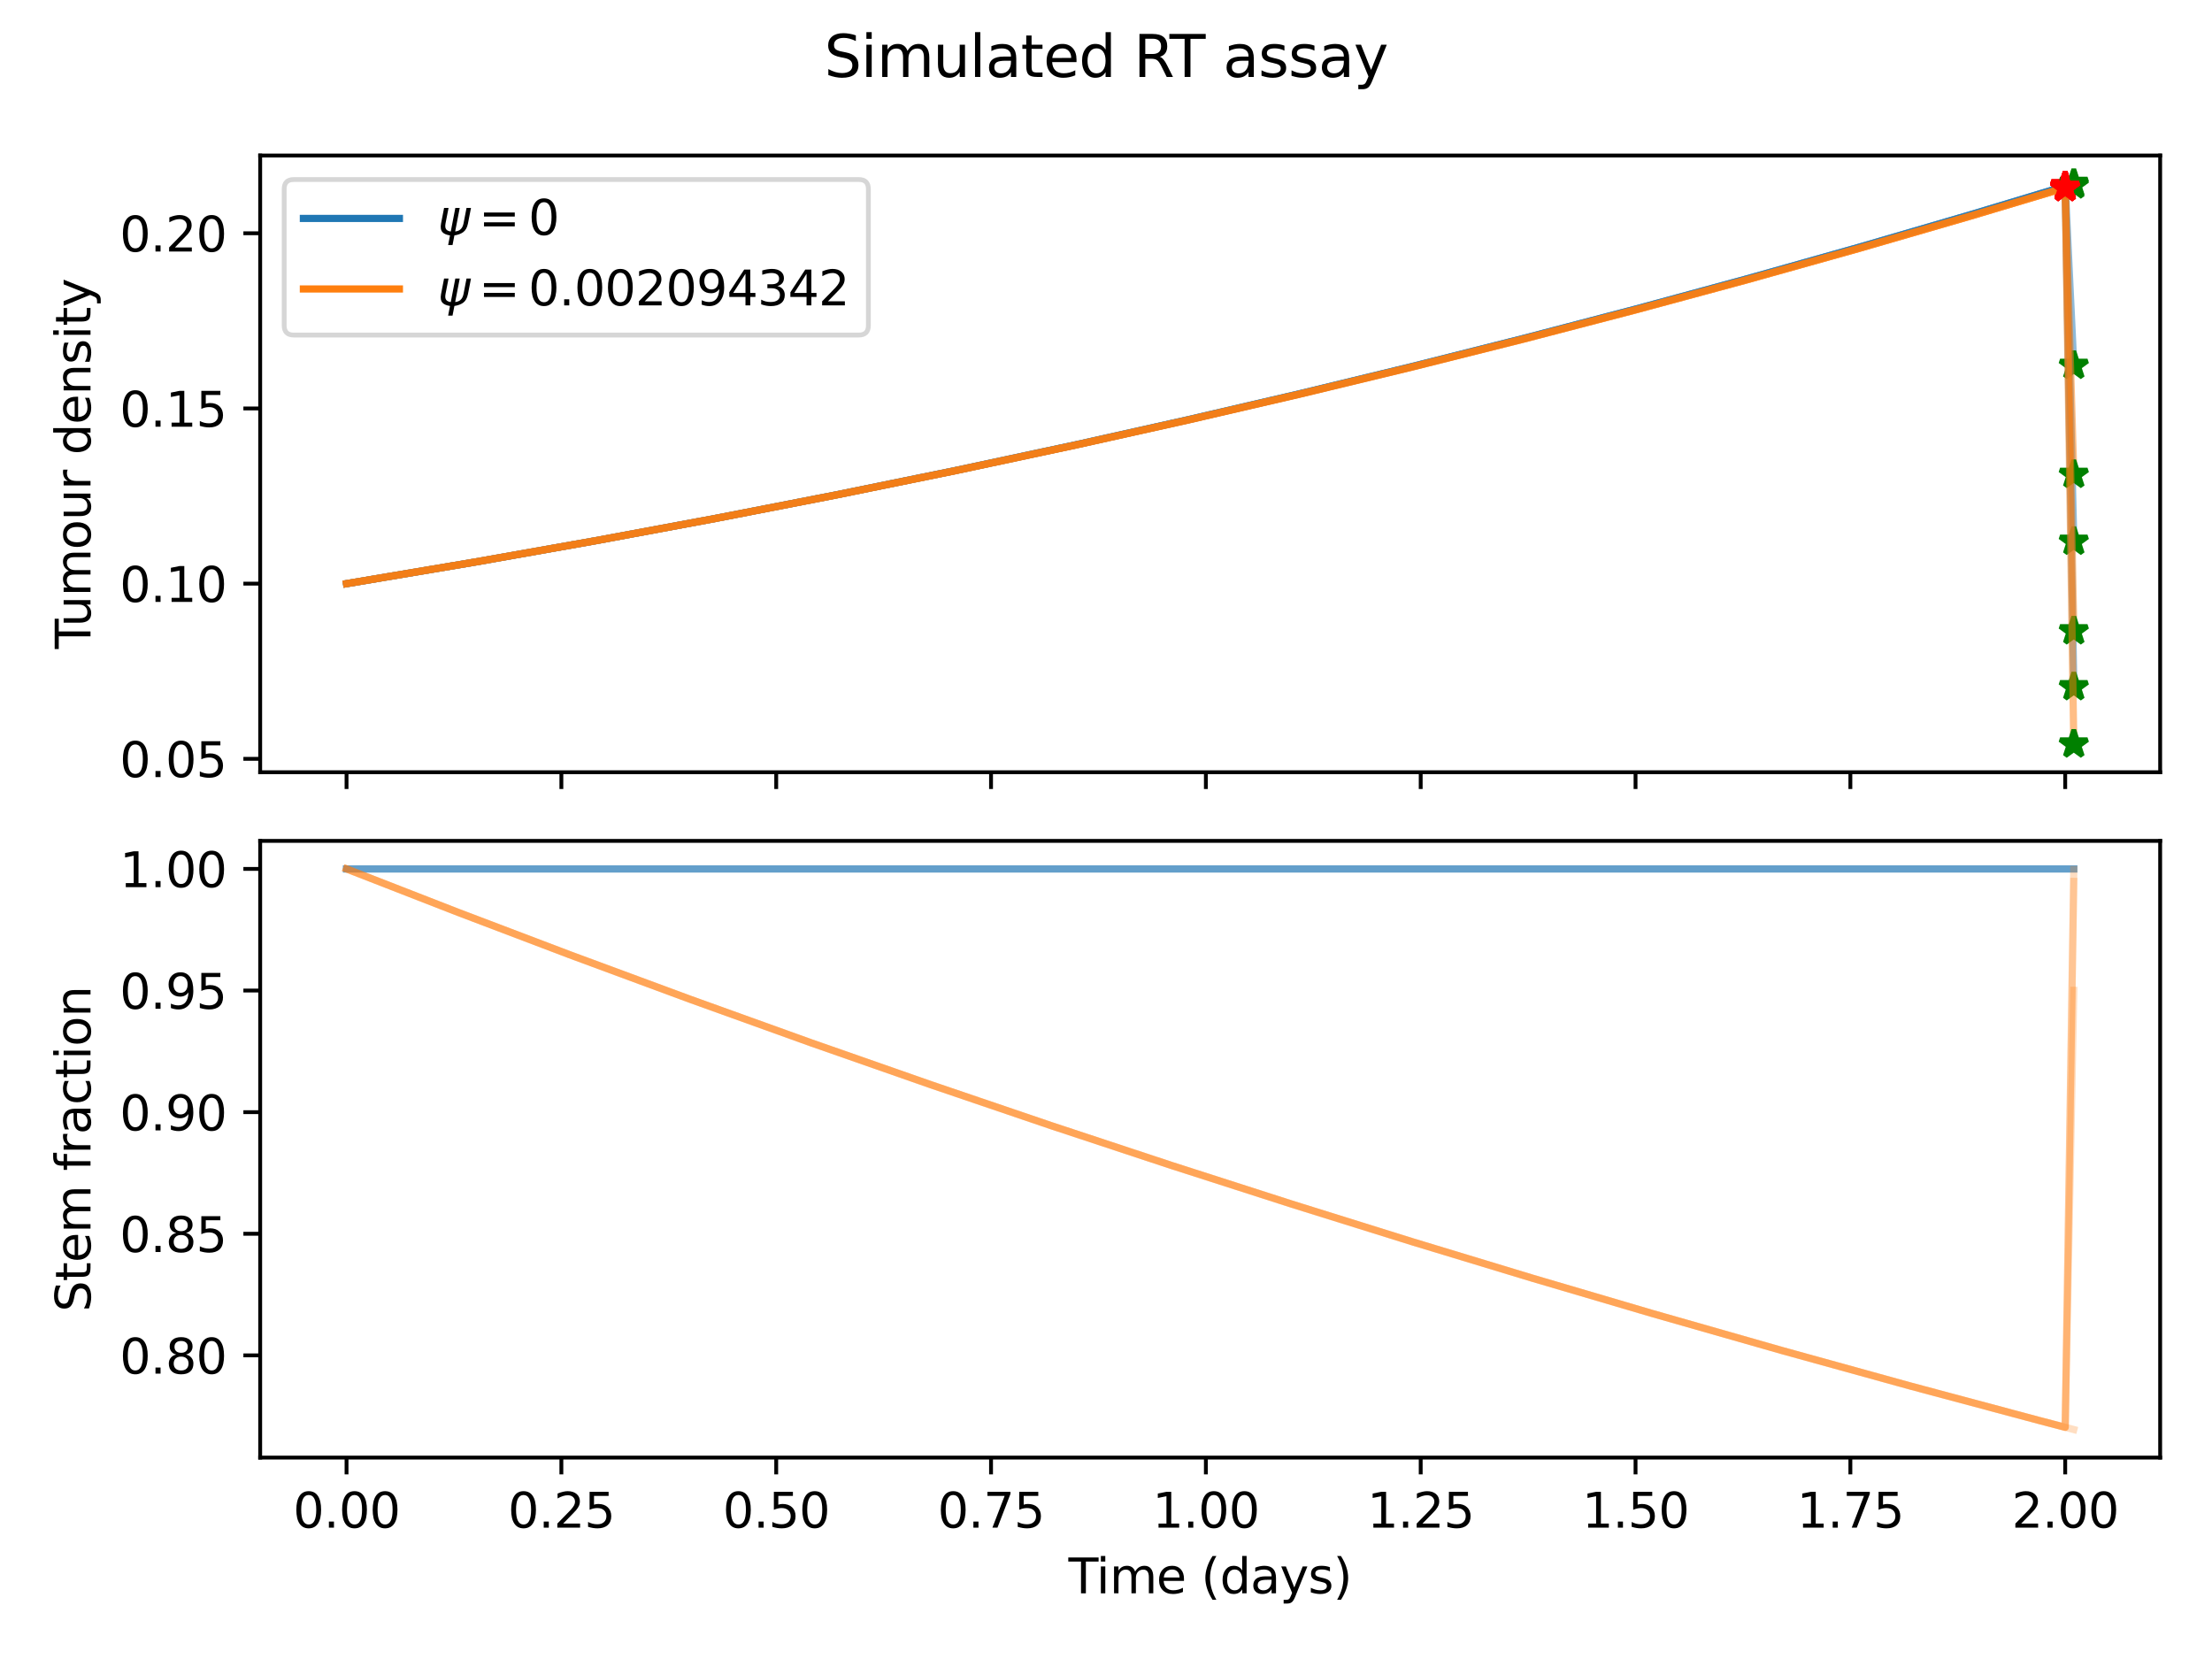 <?xml version="1.0" encoding="utf-8" standalone="no"?>
<!DOCTYPE svg PUBLIC "-//W3C//DTD SVG 1.1//EN"
  "http://www.w3.org/Graphics/SVG/1.1/DTD/svg11.dtd">
<svg xmlns:xlink="http://www.w3.org/1999/xlink" width="460.8pt" height="345.6pt" viewBox="0 0 460.8 345.6" xmlns="http://www.w3.org/2000/svg" version="1.1">
 <defs>
  <style type="text/css">*{stroke-linejoin: round; stroke-linecap: butt}</style>
 </defs>
 <g id="figure_1">
  <g id="patch_1">
   <path d="M 0 345.6 
L 460.8 345.6 
L 460.8 0 
L 0 0 
z
" style="fill: #ffffff"/>
  </g>
  <g id="axes_1">
   <g id="patch_2">
    <path d="M 54.2 160.87 
L 450 160.87 
L 450 32.4 
L 54.2 32.4 
z
" style="fill: #ffffff"/>
   </g>
   <g id="matplotlib.axis_1">
    <g id="xtick_1">
     <g id="line2d_1">
      <defs>
       <path id="m7bfe1fa8b6" d="M 0 0 
L 0 3.5 
" style="stroke: #000000; stroke-width: 0.8"/>
      </defs>
      <g>
       <use xlink:href="#m7bfe1fa8b6" x="72.191" y="160.87" style="stroke: #000000; stroke-width: 0.8"/>
      </g>
     </g>
    </g>
    <g id="xtick_2">
     <g id="line2d_2">
      <g>
       <use xlink:href="#m7bfe1fa8b6" x="116.944" y="160.87" style="stroke: #000000; stroke-width: 0.8"/>
      </g>
     </g>
    </g>
    <g id="xtick_3">
     <g id="line2d_3">
      <g>
       <use xlink:href="#m7bfe1fa8b6" x="161.698" y="160.87" style="stroke: #000000; stroke-width: 0.8"/>
      </g>
     </g>
    </g>
    <g id="xtick_4">
     <g id="line2d_4">
      <g>
       <use xlink:href="#m7bfe1fa8b6" x="206.451" y="160.87" style="stroke: #000000; stroke-width: 0.8"/>
      </g>
     </g>
    </g>
    <g id="xtick_5">
     <g id="line2d_5">
      <g>
       <use xlink:href="#m7bfe1fa8b6" x="251.205" y="160.87" style="stroke: #000000; stroke-width: 0.8"/>
      </g>
     </g>
    </g>
    <g id="xtick_6">
     <g id="line2d_6">
      <g>
       <use xlink:href="#m7bfe1fa8b6" x="295.958" y="160.87" style="stroke: #000000; stroke-width: 0.8"/>
      </g>
     </g>
    </g>
    <g id="xtick_7">
     <g id="line2d_7">
      <g>
       <use xlink:href="#m7bfe1fa8b6" x="340.712" y="160.87" style="stroke: #000000; stroke-width: 0.8"/>
      </g>
     </g>
    </g>
    <g id="xtick_8">
     <g id="line2d_8">
      <g>
       <use xlink:href="#m7bfe1fa8b6" x="385.465" y="160.87" style="stroke: #000000; stroke-width: 0.8"/>
      </g>
     </g>
    </g>
    <g id="xtick_9">
     <g id="line2d_9">
      <g>
       <use xlink:href="#m7bfe1fa8b6" x="430.219" y="160.87" style="stroke: #000000; stroke-width: 0.8"/>
      </g>
     </g>
    </g>
   </g>
   <g id="matplotlib.axis_2">
    <g id="ytick_1">
     <g id="line2d_10">
      <defs>
       <path id="m17c7b313ae" d="M 0 0 
L -3.5 0 
" style="stroke: #000000; stroke-width: 0.8"/>
      </defs>
      <g>
       <use xlink:href="#m17c7b313ae" x="54.2" y="158.083" style="stroke: #000000; stroke-width: 0.8"/>
      </g>
     </g>
     <g id="text_1">
      <!-- 0.05 -->
      <g transform="translate(24.934 161.882) scale(0.1 -0.1)">
       <defs>
        <path id="DejaVuSans-30" d="M 2034 4250 
Q 1547 4250 1301 3770 
Q 1056 3291 1056 2328 
Q 1056 1369 1301 889 
Q 1547 409 2034 409 
Q 2525 409 2770 889 
Q 3016 1369 3016 2328 
Q 3016 3291 2770 3770 
Q 2525 4250 2034 4250 
z
M 2034 4750 
Q 2819 4750 3233 4129 
Q 3647 3509 3647 2328 
Q 3647 1150 3233 529 
Q 2819 -91 2034 -91 
Q 1250 -91 836 529 
Q 422 1150 422 2328 
Q 422 3509 836 4129 
Q 1250 4750 2034 4750 
z
" transform="scale(0.016)"/>
        <path id="DejaVuSans-2e" d="M 684 794 
L 1344 794 
L 1344 0 
L 684 0 
L 684 794 
z
" transform="scale(0.016)"/>
        <path id="DejaVuSans-35" d="M 691 4666 
L 3169 4666 
L 3169 4134 
L 1269 4134 
L 1269 2991 
Q 1406 3038 1543 3061 
Q 1681 3084 1819 3084 
Q 2600 3084 3056 2656 
Q 3513 2228 3513 1497 
Q 3513 744 3044 326 
Q 2575 -91 1722 -91 
Q 1428 -91 1123 -41 
Q 819 9 494 109 
L 494 744 
Q 775 591 1075 516 
Q 1375 441 1709 441 
Q 2250 441 2565 725 
Q 2881 1009 2881 1497 
Q 2881 1984 2565 2268 
Q 2250 2553 1709 2553 
Q 1456 2553 1204 2497 
Q 953 2441 691 2322 
L 691 4666 
z
" transform="scale(0.016)"/>
       </defs>
       <use xlink:href="#DejaVuSans-30"/>
       <use xlink:href="#DejaVuSans-2e" x="63.623"/>
       <use xlink:href="#DejaVuSans-30" x="95.41"/>
       <use xlink:href="#DejaVuSans-35" x="159.033"/>
      </g>
     </g>
    </g>
    <g id="ytick_2">
     <g id="line2d_11">
      <g>
       <use xlink:href="#m17c7b313ae" x="54.2" y="121.587" style="stroke: #000000; stroke-width: 0.8"/>
      </g>
     </g>
     <g id="text_2">
      <!-- 0.10 -->
      <g transform="translate(24.934 125.387) scale(0.1 -0.1)">
       <defs>
        <path id="DejaVuSans-31" d="M 794 531 
L 1825 531 
L 1825 4091 
L 703 3866 
L 703 4441 
L 1819 4666 
L 2450 4666 
L 2450 531 
L 3481 531 
L 3481 0 
L 794 0 
L 794 531 
z
" transform="scale(0.016)"/>
       </defs>
       <use xlink:href="#DejaVuSans-30"/>
       <use xlink:href="#DejaVuSans-2e" x="63.623"/>
       <use xlink:href="#DejaVuSans-31" x="95.41"/>
       <use xlink:href="#DejaVuSans-30" x="159.033"/>
      </g>
     </g>
    </g>
    <g id="ytick_3">
     <g id="line2d_12">
      <g>
       <use xlink:href="#m17c7b313ae" x="54.2" y="85.092" style="stroke: #000000; stroke-width: 0.8"/>
      </g>
     </g>
     <g id="text_3">
      <!-- 0.15 -->
      <g transform="translate(24.934 88.891) scale(0.1 -0.1)">
       <use xlink:href="#DejaVuSans-30"/>
       <use xlink:href="#DejaVuSans-2e" x="63.623"/>
       <use xlink:href="#DejaVuSans-31" x="95.41"/>
       <use xlink:href="#DejaVuSans-35" x="159.033"/>
      </g>
     </g>
    </g>
    <g id="ytick_4">
     <g id="line2d_13">
      <g>
       <use xlink:href="#m17c7b313ae" x="54.2" y="48.597" style="stroke: #000000; stroke-width: 0.8"/>
      </g>
     </g>
     <g id="text_4">
      <!-- 0.20 -->
      <g transform="translate(24.934 52.396) scale(0.1 -0.1)">
       <defs>
        <path id="DejaVuSans-32" d="M 1228 531 
L 3431 531 
L 3431 0 
L 469 0 
L 469 531 
Q 828 903 1448 1529 
Q 2069 2156 2228 2338 
Q 2531 2678 2651 2914 
Q 2772 3150 2772 3378 
Q 2772 3750 2511 3984 
Q 2250 4219 1831 4219 
Q 1534 4219 1204 4116 
Q 875 4013 500 3803 
L 500 4441 
Q 881 4594 1212 4672 
Q 1544 4750 1819 4750 
Q 2544 4750 2975 4387 
Q 3406 4025 3406 3419 
Q 3406 3131 3298 2873 
Q 3191 2616 2906 2266 
Q 2828 2175 2409 1742 
Q 1991 1309 1228 531 
z
" transform="scale(0.016)"/>
       </defs>
       <use xlink:href="#DejaVuSans-30"/>
       <use xlink:href="#DejaVuSans-2e" x="63.623"/>
       <use xlink:href="#DejaVuSans-32" x="95.41"/>
       <use xlink:href="#DejaVuSans-30" x="159.033"/>
      </g>
     </g>
    </g>
    <g id="text_5">
     <!-- Tumour density -->
     <g transform="translate(18.855 135.177) rotate(-90) scale(0.1 -0.1)">
      <defs>
       <path id="DejaVuSans-54" d="M -19 4666 
L 3928 4666 
L 3928 4134 
L 2272 4134 
L 2272 0 
L 1638 0 
L 1638 4134 
L -19 4134 
L -19 4666 
z
" transform="scale(0.016)"/>
       <path id="DejaVuSans-75" d="M 544 1381 
L 544 3500 
L 1119 3500 
L 1119 1403 
Q 1119 906 1312 657 
Q 1506 409 1894 409 
Q 2359 409 2629 706 
Q 2900 1003 2900 1516 
L 2900 3500 
L 3475 3500 
L 3475 0 
L 2900 0 
L 2900 538 
Q 2691 219 2414 64 
Q 2138 -91 1772 -91 
Q 1169 -91 856 284 
Q 544 659 544 1381 
z
M 1991 3584 
L 1991 3584 
z
" transform="scale(0.016)"/>
       <path id="DejaVuSans-6d" d="M 3328 2828 
Q 3544 3216 3844 3400 
Q 4144 3584 4550 3584 
Q 5097 3584 5394 3201 
Q 5691 2819 5691 2113 
L 5691 0 
L 5113 0 
L 5113 2094 
Q 5113 2597 4934 2840 
Q 4756 3084 4391 3084 
Q 3944 3084 3684 2787 
Q 3425 2491 3425 1978 
L 3425 0 
L 2847 0 
L 2847 2094 
Q 2847 2600 2669 2842 
Q 2491 3084 2119 3084 
Q 1678 3084 1418 2786 
Q 1159 2488 1159 1978 
L 1159 0 
L 581 0 
L 581 3500 
L 1159 3500 
L 1159 2956 
Q 1356 3278 1631 3431 
Q 1906 3584 2284 3584 
Q 2666 3584 2933 3390 
Q 3200 3197 3328 2828 
z
" transform="scale(0.016)"/>
       <path id="DejaVuSans-6f" d="M 1959 3097 
Q 1497 3097 1228 2736 
Q 959 2375 959 1747 
Q 959 1119 1226 758 
Q 1494 397 1959 397 
Q 2419 397 2687 759 
Q 2956 1122 2956 1747 
Q 2956 2369 2687 2733 
Q 2419 3097 1959 3097 
z
M 1959 3584 
Q 2709 3584 3137 3096 
Q 3566 2609 3566 1747 
Q 3566 888 3137 398 
Q 2709 -91 1959 -91 
Q 1206 -91 779 398 
Q 353 888 353 1747 
Q 353 2609 779 3096 
Q 1206 3584 1959 3584 
z
" transform="scale(0.016)"/>
       <path id="DejaVuSans-72" d="M 2631 2963 
Q 2534 3019 2420 3045 
Q 2306 3072 2169 3072 
Q 1681 3072 1420 2755 
Q 1159 2438 1159 1844 
L 1159 0 
L 581 0 
L 581 3500 
L 1159 3500 
L 1159 2956 
Q 1341 3275 1631 3429 
Q 1922 3584 2338 3584 
Q 2397 3584 2469 3576 
Q 2541 3569 2628 3553 
L 2631 2963 
z
" transform="scale(0.016)"/>
       <path id="DejaVuSans-20" transform="scale(0.016)"/>
       <path id="DejaVuSans-64" d="M 2906 2969 
L 2906 4863 
L 3481 4863 
L 3481 0 
L 2906 0 
L 2906 525 
Q 2725 213 2448 61 
Q 2172 -91 1784 -91 
Q 1150 -91 751 415 
Q 353 922 353 1747 
Q 353 2572 751 3078 
Q 1150 3584 1784 3584 
Q 2172 3584 2448 3432 
Q 2725 3281 2906 2969 
z
M 947 1747 
Q 947 1113 1208 752 
Q 1469 391 1925 391 
Q 2381 391 2643 752 
Q 2906 1113 2906 1747 
Q 2906 2381 2643 2742 
Q 2381 3103 1925 3103 
Q 1469 3103 1208 2742 
Q 947 2381 947 1747 
z
" transform="scale(0.016)"/>
       <path id="DejaVuSans-65" d="M 3597 1894 
L 3597 1613 
L 953 1613 
Q 991 1019 1311 708 
Q 1631 397 2203 397 
Q 2534 397 2845 478 
Q 3156 559 3463 722 
L 3463 178 
Q 3153 47 2828 -22 
Q 2503 -91 2169 -91 
Q 1331 -91 842 396 
Q 353 884 353 1716 
Q 353 2575 817 3079 
Q 1281 3584 2069 3584 
Q 2775 3584 3186 3129 
Q 3597 2675 3597 1894 
z
M 3022 2063 
Q 3016 2534 2758 2815 
Q 2500 3097 2075 3097 
Q 1594 3097 1305 2825 
Q 1016 2553 972 2059 
L 3022 2063 
z
" transform="scale(0.016)"/>
       <path id="DejaVuSans-6e" d="M 3513 2113 
L 3513 0 
L 2938 0 
L 2938 2094 
Q 2938 2591 2744 2837 
Q 2550 3084 2163 3084 
Q 1697 3084 1428 2787 
Q 1159 2491 1159 1978 
L 1159 0 
L 581 0 
L 581 3500 
L 1159 3500 
L 1159 2956 
Q 1366 3272 1645 3428 
Q 1925 3584 2291 3584 
Q 2894 3584 3203 3211 
Q 3513 2838 3513 2113 
z
" transform="scale(0.016)"/>
       <path id="DejaVuSans-73" d="M 2834 3397 
L 2834 2853 
Q 2591 2978 2328 3040 
Q 2066 3103 1784 3103 
Q 1356 3103 1142 2972 
Q 928 2841 928 2578 
Q 928 2378 1081 2264 
Q 1234 2150 1697 2047 
L 1894 2003 
Q 2506 1872 2764 1633 
Q 3022 1394 3022 966 
Q 3022 478 2636 193 
Q 2250 -91 1575 -91 
Q 1294 -91 989 -36 
Q 684 19 347 128 
L 347 722 
Q 666 556 975 473 
Q 1284 391 1588 391 
Q 1994 391 2212 530 
Q 2431 669 2431 922 
Q 2431 1156 2273 1281 
Q 2116 1406 1581 1522 
L 1381 1569 
Q 847 1681 609 1914 
Q 372 2147 372 2553 
Q 372 3047 722 3315 
Q 1072 3584 1716 3584 
Q 2034 3584 2315 3537 
Q 2597 3491 2834 3397 
z
" transform="scale(0.016)"/>
       <path id="DejaVuSans-69" d="M 603 3500 
L 1178 3500 
L 1178 0 
L 603 0 
L 603 3500 
z
M 603 4863 
L 1178 4863 
L 1178 4134 
L 603 4134 
L 603 4863 
z
" transform="scale(0.016)"/>
       <path id="DejaVuSans-74" d="M 1172 4494 
L 1172 3500 
L 2356 3500 
L 2356 3053 
L 1172 3053 
L 1172 1153 
Q 1172 725 1289 603 
Q 1406 481 1766 481 
L 2356 481 
L 2356 0 
L 1766 0 
Q 1100 0 847 248 
Q 594 497 594 1153 
L 594 3053 
L 172 3053 
L 172 3500 
L 594 3500 
L 594 4494 
L 1172 4494 
z
" transform="scale(0.016)"/>
       <path id="DejaVuSans-79" d="M 2059 -325 
Q 1816 -950 1584 -1140 
Q 1353 -1331 966 -1331 
L 506 -1331 
L 506 -850 
L 844 -850 
Q 1081 -850 1212 -737 
Q 1344 -625 1503 -206 
L 1606 56 
L 191 3500 
L 800 3500 
L 1894 763 
L 2988 3500 
L 3597 3500 
L 2059 -325 
z
" transform="scale(0.016)"/>
      </defs>
      <use xlink:href="#DejaVuSans-54"/>
      <use xlink:href="#DejaVuSans-75" x="45.959"/>
      <use xlink:href="#DejaVuSans-6d" x="109.338"/>
      <use xlink:href="#DejaVuSans-6f" x="206.75"/>
      <use xlink:href="#DejaVuSans-75" x="267.932"/>
      <use xlink:href="#DejaVuSans-72" x="331.311"/>
      <use xlink:href="#DejaVuSans-20" x="372.424"/>
      <use xlink:href="#DejaVuSans-64" x="404.211"/>
      <use xlink:href="#DejaVuSans-65" x="467.688"/>
      <use xlink:href="#DejaVuSans-6e" x="529.211"/>
      <use xlink:href="#DejaVuSans-73" x="592.59"/>
      <use xlink:href="#DejaVuSans-69" x="644.689"/>
      <use xlink:href="#DejaVuSans-74" x="672.473"/>
      <use xlink:href="#DejaVuSans-79" x="711.682"/>
     </g>
    </g>
   </g>
   <g id="line2d_14">
    <path d="M 72.191 121.587 
L 99.043 117.069 
L 124.105 112.631 
L 149.167 107.973 
L 174.229 103.088 
L 199.291 97.968 
L 224.353 92.608 
L 247.625 87.409 
L 270.896 81.993 
L 294.168 76.355 
L 317.44 70.491 
L 340.712 64.398 
L 363.984 58.074 
L 387.256 51.515 
L 410.527 44.721 
L 432.009 38.24 
L 432.009 38.24 
" clip-path="url(#pa4937eee31)" style="fill: none; stroke: #1f77b4; stroke-opacity: 0.5; stroke-width: 1.5; stroke-linecap: square"/>
   </g>
   <g id="line2d_15">
    <defs>
     <path id="m0a7edea10c" d="M 0 -3 
L -0.674 -0.927 
L -2.853 -0.927 
L -1.09 0.354 
L -1.763 2.427 
L -0 1.146 
L 1.763 2.427 
L 1.09 0.354 
L 2.853 -0.927 
L 0.674 -0.927 
z
" style="stroke: #ff0000; stroke-linejoin: bevel"/>
    </defs>
    <g clip-path="url(#pa4937eee31)">
     <use xlink:href="#m0a7edea10c" x="430.219" y="38.787" style="fill: #ff0000; stroke: #ff0000; stroke-linejoin: bevel"/>
    </g>
   </g>
   <g id="line2d_16">
    <defs>
     <path id="mfde46ef272" d="M 0 -3 
L -0.674 -0.927 
L -2.853 -0.927 
L -1.09 0.354 
L -1.763 2.427 
L -0 1.146 
L 1.763 2.427 
L 1.09 0.354 
L 2.853 -0.927 
L 0.674 -0.927 
z
" style="stroke: #008000; stroke-linejoin: bevel"/>
    </defs>
    <g clip-path="url(#pa4937eee31)">
     <use xlink:href="#mfde46ef272" x="432.009" y="38.24" style="fill: #008000; stroke: #008000; stroke-linejoin: bevel"/>
    </g>
   </g>
   <g id="line2d_17">
    <path d="M 72.191 121.587 
L 99.043 117.069 
L 124.105 112.631 
L 149.167 107.973 
L 174.229 103.088 
L 199.291 97.968 
L 224.353 92.608 
L 247.625 87.409 
L 270.896 81.993 
L 294.168 76.355 
L 317.44 70.491 
L 340.712 64.398 
L 363.984 58.074 
L 387.256 51.515 
L 410.527 44.721 
L 430.219 38.787 
L 432.009 76.145 
L 432.009 76.145 
" clip-path="url(#pa4937eee31)" style="fill: none; stroke: #1f77b4; stroke-opacity: 0.5; stroke-width: 1.5; stroke-linecap: square"/>
   </g>
   <g id="line2d_18">
    <g clip-path="url(#pa4937eee31)">
     <use xlink:href="#m0a7edea10c" x="430.219" y="38.787" style="fill: #ff0000; stroke: #ff0000; stroke-linejoin: bevel"/>
    </g>
   </g>
   <g id="line2d_19">
    <g clip-path="url(#pa4937eee31)">
     <use xlink:href="#mfde46ef272" x="432.009" y="76.145" style="fill: #008000; stroke: #008000; stroke-linejoin: bevel"/>
    </g>
   </g>
   <g id="line2d_20">
    <path d="M 72.191 121.587 
L 99.043 117.069 
L 124.105 112.631 
L 149.167 107.973 
L 174.229 103.088 
L 199.291 97.968 
L 224.353 92.608 
L 247.625 87.409 
L 270.896 81.993 
L 294.168 76.355 
L 317.44 70.491 
L 340.712 64.398 
L 363.984 58.074 
L 387.256 51.515 
L 410.527 44.721 
L 430.219 38.787 
L 432.009 112.792 
L 432.009 112.792 
" clip-path="url(#pa4937eee31)" style="fill: none; stroke: #1f77b4; stroke-opacity: 0.5; stroke-width: 1.5; stroke-linecap: square"/>
   </g>
   <g id="line2d_21">
    <g clip-path="url(#pa4937eee31)">
     <use xlink:href="#m0a7edea10c" x="430.219" y="38.787" style="fill: #ff0000; stroke: #ff0000; stroke-linejoin: bevel"/>
    </g>
   </g>
   <g id="line2d_22">
    <g clip-path="url(#pa4937eee31)">
     <use xlink:href="#mfde46ef272" x="432.009" y="112.792" style="fill: #008000; stroke: #008000; stroke-linejoin: bevel"/>
    </g>
   </g>
   <g id="line2d_23">
    <path d="M 72.191 121.587 
L 99.043 117.069 
L 124.105 112.631 
L 149.167 107.973 
L 174.229 103.088 
L 199.291 97.968 
L 224.353 92.608 
L 247.625 87.409 
L 270.896 81.993 
L 294.168 76.355 
L 317.44 70.491 
L 340.712 64.398 
L 363.984 58.074 
L 387.256 51.515 
L 410.527 44.721 
L 430.219 38.787 
L 432.009 143.092 
L 432.009 143.092 
" clip-path="url(#pa4937eee31)" style="fill: none; stroke: #1f77b4; stroke-opacity: 0.5; stroke-width: 1.5; stroke-linecap: square"/>
   </g>
   <g id="line2d_24">
    <g clip-path="url(#pa4937eee31)">
     <use xlink:href="#m0a7edea10c" x="430.219" y="38.787" style="fill: #ff0000; stroke: #ff0000; stroke-linejoin: bevel"/>
    </g>
   </g>
   <g id="line2d_25">
    <g clip-path="url(#pa4937eee31)">
     <use xlink:href="#mfde46ef272" x="432.009" y="143.092" style="fill: #008000; stroke: #008000; stroke-linejoin: bevel"/>
    </g>
   </g>
   <g id="line2d_26">
    <path d="M 72.191 121.587 
L 99.043 117.07 
L 124.105 112.635 
L 149.167 107.983 
L 174.229 103.105 
L 199.291 97.996 
L 224.353 92.65 
L 247.625 87.468 
L 270.896 82.071 
L 294.168 76.456 
L 317.44 70.619 
L 340.712 64.558 
L 363.984 58.269 
L 387.256 51.75 
L 410.527 45.001 
L 432.009 38.566 
L 432.009 38.566 
" clip-path="url(#pa4937eee31)" style="fill: none; stroke: #ff7f0e; stroke-opacity: 0.5; stroke-width: 1.5; stroke-linecap: square"/>
   </g>
   <g id="line2d_27">
    <g clip-path="url(#pa4937eee31)">
     <use xlink:href="#m0a7edea10c" x="430.219" y="39.11" style="fill: #ff0000; stroke: #ff0000; stroke-linejoin: bevel"/>
    </g>
   </g>
   <g id="line2d_28">
    <g clip-path="url(#pa4937eee31)">
     <use xlink:href="#mfde46ef272" x="432.009" y="38.566" style="fill: #008000; stroke: #008000; stroke-linejoin: bevel"/>
    </g>
   </g>
   <g id="line2d_29">
    <path d="M 72.191 121.587 
L 99.043 117.07 
L 124.105 112.635 
L 149.167 107.983 
L 174.229 103.105 
L 199.291 97.996 
L 224.353 92.65 
L 247.625 87.468 
L 270.896 82.071 
L 294.168 76.456 
L 317.44 70.619 
L 340.712 64.558 
L 363.984 58.269 
L 387.256 51.75 
L 410.527 45.001 
L 430.219 39.11 
L 432.009 98.853 
L 432.009 98.853 
" clip-path="url(#pa4937eee31)" style="fill: none; stroke: #ff7f0e; stroke-opacity: 0.5; stroke-width: 1.5; stroke-linecap: square"/>
   </g>
   <g id="line2d_30">
    <g clip-path="url(#pa4937eee31)">
     <use xlink:href="#m0a7edea10c" x="430.219" y="39.11" style="fill: #ff0000; stroke: #ff0000; stroke-linejoin: bevel"/>
    </g>
   </g>
   <g id="line2d_31">
    <g clip-path="url(#pa4937eee31)">
     <use xlink:href="#mfde46ef272" x="432.009" y="98.853" style="fill: #008000; stroke: #008000; stroke-linejoin: bevel"/>
    </g>
   </g>
   <g id="line2d_32">
    <path d="M 72.191 121.587 
L 99.043 117.07 
L 124.105 112.635 
L 149.167 107.983 
L 174.229 103.105 
L 199.291 97.996 
L 224.353 92.65 
L 247.625 87.468 
L 270.896 82.071 
L 294.168 76.456 
L 317.44 70.619 
L 340.712 64.558 
L 363.984 58.269 
L 387.256 51.75 
L 410.527 45.001 
L 430.219 39.11 
L 432.009 131.45 
L 432.009 131.45 
" clip-path="url(#pa4937eee31)" style="fill: none; stroke: #ff7f0e; stroke-opacity: 0.5; stroke-width: 1.5; stroke-linecap: square"/>
   </g>
   <g id="line2d_33">
    <g clip-path="url(#pa4937eee31)">
     <use xlink:href="#m0a7edea10c" x="430.219" y="39.11" style="fill: #ff0000; stroke: #ff0000; stroke-linejoin: bevel"/>
    </g>
   </g>
   <g id="line2d_34">
    <g clip-path="url(#pa4937eee31)">
     <use xlink:href="#mfde46ef272" x="432.009" y="131.45" style="fill: #008000; stroke: #008000; stroke-linejoin: bevel"/>
    </g>
   </g>
   <g id="line2d_35">
    <path d="M 72.191 121.587 
L 99.043 117.07 
L 124.105 112.635 
L 149.167 107.983 
L 174.229 103.105 
L 199.291 97.996 
L 224.353 92.65 
L 247.625 87.468 
L 270.896 82.071 
L 294.168 76.456 
L 317.44 70.619 
L 340.712 64.558 
L 363.984 58.269 
L 387.256 51.75 
L 410.527 45.001 
L 430.219 39.11 
L 432.009 155.03 
L 432.009 155.03 
" clip-path="url(#pa4937eee31)" style="fill: none; stroke: #ff7f0e; stroke-opacity: 0.5; stroke-width: 1.5; stroke-linecap: square"/>
   </g>
   <g id="line2d_36">
    <g clip-path="url(#pa4937eee31)">
     <use xlink:href="#m0a7edea10c" x="430.219" y="39.11" style="fill: #ff0000; stroke: #ff0000; stroke-linejoin: bevel"/>
    </g>
   </g>
   <g id="line2d_37">
    <g clip-path="url(#pa4937eee31)">
     <use xlink:href="#mfde46ef272" x="432.009" y="155.03" style="fill: #008000; stroke: #008000; stroke-linejoin: bevel"/>
    </g>
   </g>
   <g id="patch_3">
    <path d="M 54.2 160.87 
L 54.2 32.4 
" style="fill: none; stroke: #000000; stroke-width: 0.8; stroke-linejoin: miter; stroke-linecap: square"/>
   </g>
   <g id="patch_4">
    <path d="M 450 160.87 
L 450 32.4 
" style="fill: none; stroke: #000000; stroke-width: 0.8; stroke-linejoin: miter; stroke-linecap: square"/>
   </g>
   <g id="patch_5">
    <path d="M 54.2 160.87 
L 450 160.87 
" style="fill: none; stroke: #000000; stroke-width: 0.8; stroke-linejoin: miter; stroke-linecap: square"/>
   </g>
   <g id="patch_6">
    <path d="M 54.2 32.4 
L 450 32.4 
" style="fill: none; stroke: #000000; stroke-width: 0.8; stroke-linejoin: miter; stroke-linecap: square"/>
   </g>
   <g id="legend_1">
    <g id="patch_7">
     <path d="M 61.2 69.797 
L 178.9 69.797 
Q 180.9 69.797 180.9 67.797 
L 180.9 39.4 
Q 180.9 37.4 178.9 37.4 
L 61.2 37.4 
Q 59.2 37.4 59.2 39.4 
L 59.2 67.797 
Q 59.2 69.797 61.2 69.797 
z
" style="fill: #ffffff; opacity: 0.8; stroke: #cccccc; stroke-linejoin: miter"/>
    </g>
    <g id="line2d_38">
     <path d="M 63.2 45.498 
L 73.2 45.498 
L 83.2 45.498 
" style="fill: none; stroke: #1f77b4; stroke-width: 1.5; stroke-linecap: square"/>
    </g>
    <g id="text_6">
     <!-- $\psi = 0$ -->
     <g transform="translate(91.2 48.998) scale(0.1 -0.1)">
      <defs>
       <path id="DejaVuSans-Oblique-3c8" d="M 1591 -78 
Q 891 38 616 341 
Q 278 713 425 1472 
L 819 3500 
L 1400 3500 
L 1009 1494 
Q 900 922 1119 684 
Q 1313 478 1691 434 
L 2284 3500 
L 2856 3500 
L 2263 438 
Q 2681 481 2928 688 
Q 3247 950 3353 1497 
L 3741 3500 
L 4322 3500 
L 3928 1475 
Q 3775 688 3300 344 
Q 2872 34 2163 -75 
L 1919 -1331 
L 1347 -1331 
L 1591 -78 
z
" transform="scale(0.016)"/>
       <path id="DejaVuSans-3d" d="M 678 2906 
L 4684 2906 
L 4684 2381 
L 678 2381 
L 678 2906 
z
M 678 1631 
L 4684 1631 
L 4684 1100 
L 678 1100 
L 678 1631 
z
" transform="scale(0.016)"/>
      </defs>
      <use xlink:href="#DejaVuSans-Oblique-3c8" transform="translate(0 0.781)"/>
      <use xlink:href="#DejaVuSans-3d" transform="translate(85.449 0.781)"/>
      <use xlink:href="#DejaVuSans-30" transform="translate(188.721 0.781)"/>
     </g>
    </g>
    <g id="line2d_39">
     <path d="M 63.2 60.197 
L 73.2 60.197 
L 83.2 60.197 
" style="fill: none; stroke: #ff7f0e; stroke-width: 1.5; stroke-linecap: square"/>
    </g>
    <g id="text_7">
     <!-- $\psi = 0.002094342$ -->
     <g transform="translate(91.2 63.697) scale(0.1 -0.1)">
      <defs>
       <path id="DejaVuSans-39" d="M 703 97 
L 703 672 
Q 941 559 1184 500 
Q 1428 441 1663 441 
Q 2288 441 2617 861 
Q 2947 1281 2994 2138 
Q 2813 1869 2534 1725 
Q 2256 1581 1919 1581 
Q 1219 1581 811 2004 
Q 403 2428 403 3163 
Q 403 3881 828 4315 
Q 1253 4750 1959 4750 
Q 2769 4750 3195 4129 
Q 3622 3509 3622 2328 
Q 3622 1225 3098 567 
Q 2575 -91 1691 -91 
Q 1453 -91 1209 -44 
Q 966 3 703 97 
z
M 1959 2075 
Q 2384 2075 2632 2365 
Q 2881 2656 2881 3163 
Q 2881 3666 2632 3958 
Q 2384 4250 1959 4250 
Q 1534 4250 1286 3958 
Q 1038 3666 1038 3163 
Q 1038 2656 1286 2365 
Q 1534 2075 1959 2075 
z
" transform="scale(0.016)"/>
       <path id="DejaVuSans-34" d="M 2419 4116 
L 825 1625 
L 2419 1625 
L 2419 4116 
z
M 2253 4666 
L 3047 4666 
L 3047 1625 
L 3713 1625 
L 3713 1100 
L 3047 1100 
L 3047 0 
L 2419 0 
L 2419 1100 
L 313 1100 
L 313 1709 
L 2253 4666 
z
" transform="scale(0.016)"/>
       <path id="DejaVuSans-33" d="M 2597 2516 
Q 3050 2419 3304 2112 
Q 3559 1806 3559 1356 
Q 3559 666 3084 287 
Q 2609 -91 1734 -91 
Q 1441 -91 1130 -33 
Q 819 25 488 141 
L 488 750 
Q 750 597 1062 519 
Q 1375 441 1716 441 
Q 2309 441 2620 675 
Q 2931 909 2931 1356 
Q 2931 1769 2642 2001 
Q 2353 2234 1838 2234 
L 1294 2234 
L 1294 2753 
L 1863 2753 
Q 2328 2753 2575 2939 
Q 2822 3125 2822 3475 
Q 2822 3834 2567 4026 
Q 2313 4219 1838 4219 
Q 1578 4219 1281 4162 
Q 984 4106 628 3988 
L 628 4550 
Q 988 4650 1302 4700 
Q 1616 4750 1894 4750 
Q 2613 4750 3031 4423 
Q 3450 4097 3450 3541 
Q 3450 3153 3228 2886 
Q 3006 2619 2597 2516 
z
" transform="scale(0.016)"/>
      </defs>
      <use xlink:href="#DejaVuSans-Oblique-3c8" transform="translate(0 0.781)"/>
      <use xlink:href="#DejaVuSans-3d" transform="translate(85.449 0.781)"/>
      <use xlink:href="#DejaVuSans-30" transform="translate(188.721 0.781)"/>
      <use xlink:href="#DejaVuSans-2e" transform="translate(252.344 0.781)"/>
      <use xlink:href="#DejaVuSans-30" transform="translate(284.131 0.781)"/>
      <use xlink:href="#DejaVuSans-30" transform="translate(347.754 0.781)"/>
      <use xlink:href="#DejaVuSans-32" transform="translate(411.377 0.781)"/>
      <use xlink:href="#DejaVuSans-30" transform="translate(475 0.781)"/>
      <use xlink:href="#DejaVuSans-39" transform="translate(538.623 0.781)"/>
      <use xlink:href="#DejaVuSans-34" transform="translate(602.246 0.781)"/>
      <use xlink:href="#DejaVuSans-33" transform="translate(665.869 0.781)"/>
      <use xlink:href="#DejaVuSans-34" transform="translate(729.492 0.781)"/>
      <use xlink:href="#DejaVuSans-32" transform="translate(793.115 0.781)"/>
     </g>
    </g>
   </g>
  </g>
  <g id="axes_2">
   <g id="patch_8">
    <path d="M 54.2 303.64 
L 450 303.64 
L 450 175.17 
L 54.2 175.17 
z
" style="fill: #ffffff"/>
   </g>
   <g id="matplotlib.axis_3">
    <g id="xtick_10">
     <g id="line2d_40">
      <g>
       <use xlink:href="#m7bfe1fa8b6" x="72.191" y="303.64" style="stroke: #000000; stroke-width: 0.8"/>
      </g>
     </g>
     <g id="text_8">
      <!-- 0.00 -->
      <g transform="translate(61.058 318.238) scale(0.1 -0.1)">
       <use xlink:href="#DejaVuSans-30"/>
       <use xlink:href="#DejaVuSans-2e" x="63.623"/>
       <use xlink:href="#DejaVuSans-30" x="95.41"/>
       <use xlink:href="#DejaVuSans-30" x="159.033"/>
      </g>
     </g>
    </g>
    <g id="xtick_11">
     <g id="line2d_41">
      <g>
       <use xlink:href="#m7bfe1fa8b6" x="116.944" y="303.64" style="stroke: #000000; stroke-width: 0.8"/>
      </g>
     </g>
     <g id="text_9">
      <!-- 0.25 -->
      <g transform="translate(105.812 318.238) scale(0.1 -0.1)">
       <use xlink:href="#DejaVuSans-30"/>
       <use xlink:href="#DejaVuSans-2e" x="63.623"/>
       <use xlink:href="#DejaVuSans-32" x="95.41"/>
       <use xlink:href="#DejaVuSans-35" x="159.033"/>
      </g>
     </g>
    </g>
    <g id="xtick_12">
     <g id="line2d_42">
      <g>
       <use xlink:href="#m7bfe1fa8b6" x="161.698" y="303.64" style="stroke: #000000; stroke-width: 0.8"/>
      </g>
     </g>
     <g id="text_10">
      <!-- 0.50 -->
      <g transform="translate(150.565 318.238) scale(0.1 -0.1)">
       <use xlink:href="#DejaVuSans-30"/>
       <use xlink:href="#DejaVuSans-2e" x="63.623"/>
       <use xlink:href="#DejaVuSans-35" x="95.41"/>
       <use xlink:href="#DejaVuSans-30" x="159.033"/>
      </g>
     </g>
    </g>
    <g id="xtick_13">
     <g id="line2d_43">
      <g>
       <use xlink:href="#m7bfe1fa8b6" x="206.451" y="303.64" style="stroke: #000000; stroke-width: 0.8"/>
      </g>
     </g>
     <g id="text_11">
      <!-- 0.75 -->
      <g transform="translate(195.319 318.238) scale(0.1 -0.1)">
       <defs>
        <path id="DejaVuSans-37" d="M 525 4666 
L 3525 4666 
L 3525 4397 
L 1831 0 
L 1172 0 
L 2766 4134 
L 525 4134 
L 525 4666 
z
" transform="scale(0.016)"/>
       </defs>
       <use xlink:href="#DejaVuSans-30"/>
       <use xlink:href="#DejaVuSans-2e" x="63.623"/>
       <use xlink:href="#DejaVuSans-37" x="95.41"/>
       <use xlink:href="#DejaVuSans-35" x="159.033"/>
      </g>
     </g>
    </g>
    <g id="xtick_14">
     <g id="line2d_44">
      <g>
       <use xlink:href="#m7bfe1fa8b6" x="251.205" y="303.64" style="stroke: #000000; stroke-width: 0.8"/>
      </g>
     </g>
     <g id="text_12">
      <!-- 1.00 -->
      <g transform="translate(240.072 318.238) scale(0.1 -0.1)">
       <use xlink:href="#DejaVuSans-31"/>
       <use xlink:href="#DejaVuSans-2e" x="63.623"/>
       <use xlink:href="#DejaVuSans-30" x="95.41"/>
       <use xlink:href="#DejaVuSans-30" x="159.033"/>
      </g>
     </g>
    </g>
    <g id="xtick_15">
     <g id="line2d_45">
      <g>
       <use xlink:href="#m7bfe1fa8b6" x="295.958" y="303.64" style="stroke: #000000; stroke-width: 0.8"/>
      </g>
     </g>
     <g id="text_13">
      <!-- 1.25 -->
      <g transform="translate(284.826 318.238) scale(0.1 -0.1)">
       <use xlink:href="#DejaVuSans-31"/>
       <use xlink:href="#DejaVuSans-2e" x="63.623"/>
       <use xlink:href="#DejaVuSans-32" x="95.41"/>
       <use xlink:href="#DejaVuSans-35" x="159.033"/>
      </g>
     </g>
    </g>
    <g id="xtick_16">
     <g id="line2d_46">
      <g>
       <use xlink:href="#m7bfe1fa8b6" x="340.712" y="303.64" style="stroke: #000000; stroke-width: 0.8"/>
      </g>
     </g>
     <g id="text_14">
      <!-- 1.50 -->
      <g transform="translate(329.579 318.238) scale(0.1 -0.1)">
       <use xlink:href="#DejaVuSans-31"/>
       <use xlink:href="#DejaVuSans-2e" x="63.623"/>
       <use xlink:href="#DejaVuSans-35" x="95.41"/>
       <use xlink:href="#DejaVuSans-30" x="159.033"/>
      </g>
     </g>
    </g>
    <g id="xtick_17">
     <g id="line2d_47">
      <g>
       <use xlink:href="#m7bfe1fa8b6" x="385.465" y="303.64" style="stroke: #000000; stroke-width: 0.8"/>
      </g>
     </g>
     <g id="text_15">
      <!-- 1.75 -->
      <g transform="translate(374.333 318.238) scale(0.1 -0.1)">
       <use xlink:href="#DejaVuSans-31"/>
       <use xlink:href="#DejaVuSans-2e" x="63.623"/>
       <use xlink:href="#DejaVuSans-37" x="95.41"/>
       <use xlink:href="#DejaVuSans-35" x="159.033"/>
      </g>
     </g>
    </g>
    <g id="xtick_18">
     <g id="line2d_48">
      <g>
       <use xlink:href="#m7bfe1fa8b6" x="430.219" y="303.64" style="stroke: #000000; stroke-width: 0.8"/>
      </g>
     </g>
     <g id="text_16">
      <!-- 2.00 -->
      <g transform="translate(419.086 318.238) scale(0.1 -0.1)">
       <use xlink:href="#DejaVuSans-32"/>
       <use xlink:href="#DejaVuSans-2e" x="63.623"/>
       <use xlink:href="#DejaVuSans-30" x="95.41"/>
       <use xlink:href="#DejaVuSans-30" x="159.033"/>
      </g>
     </g>
    </g>
    <g id="text_17">
     <!-- Time (days) -->
     <g transform="translate(222.573 331.917) scale(0.1 -0.1)">
      <defs>
       <path id="DejaVuSans-28" d="M 1984 4856 
Q 1566 4138 1362 3434 
Q 1159 2731 1159 2009 
Q 1159 1288 1364 580 
Q 1569 -128 1984 -844 
L 1484 -844 
Q 1016 -109 783 600 
Q 550 1309 550 2009 
Q 550 2706 781 3412 
Q 1013 4119 1484 4856 
L 1984 4856 
z
" transform="scale(0.016)"/>
       <path id="DejaVuSans-61" d="M 2194 1759 
Q 1497 1759 1228 1600 
Q 959 1441 959 1056 
Q 959 750 1161 570 
Q 1363 391 1709 391 
Q 2188 391 2477 730 
Q 2766 1069 2766 1631 
L 2766 1759 
L 2194 1759 
z
M 3341 1997 
L 3341 0 
L 2766 0 
L 2766 531 
Q 2569 213 2275 61 
Q 1981 -91 1556 -91 
Q 1019 -91 701 211 
Q 384 513 384 1019 
Q 384 1609 779 1909 
Q 1175 2209 1959 2209 
L 2766 2209 
L 2766 2266 
Q 2766 2663 2505 2880 
Q 2244 3097 1772 3097 
Q 1472 3097 1187 3025 
Q 903 2953 641 2809 
L 641 3341 
Q 956 3463 1253 3523 
Q 1550 3584 1831 3584 
Q 2591 3584 2966 3190 
Q 3341 2797 3341 1997 
z
" transform="scale(0.016)"/>
       <path id="DejaVuSans-29" d="M 513 4856 
L 1013 4856 
Q 1481 4119 1714 3412 
Q 1947 2706 1947 2009 
Q 1947 1309 1714 600 
Q 1481 -109 1013 -844 
L 513 -844 
Q 928 -128 1133 580 
Q 1338 1288 1338 2009 
Q 1338 2731 1133 3434 
Q 928 4138 513 4856 
z
" transform="scale(0.016)"/>
      </defs>
      <use xlink:href="#DejaVuSans-54"/>
      <use xlink:href="#DejaVuSans-69" x="57.959"/>
      <use xlink:href="#DejaVuSans-6d" x="85.742"/>
      <use xlink:href="#DejaVuSans-65" x="183.154"/>
      <use xlink:href="#DejaVuSans-20" x="244.678"/>
      <use xlink:href="#DejaVuSans-28" x="276.465"/>
      <use xlink:href="#DejaVuSans-64" x="315.479"/>
      <use xlink:href="#DejaVuSans-61" x="378.955"/>
      <use xlink:href="#DejaVuSans-79" x="440.234"/>
      <use xlink:href="#DejaVuSans-73" x="499.414"/>
      <use xlink:href="#DejaVuSans-29" x="551.514"/>
     </g>
    </g>
   </g>
   <g id="matplotlib.axis_4">
    <g id="ytick_5">
     <g id="line2d_49">
      <g>
       <use xlink:href="#m17c7b313ae" x="54.2" y="282.352" style="stroke: #000000; stroke-width: 0.8"/>
      </g>
     </g>
     <g id="text_18">
      <!-- 0.80 -->
      <g transform="translate(24.934 286.151) scale(0.1 -0.1)">
       <defs>
        <path id="DejaVuSans-38" d="M 2034 2216 
Q 1584 2216 1326 1975 
Q 1069 1734 1069 1313 
Q 1069 891 1326 650 
Q 1584 409 2034 409 
Q 2484 409 2743 651 
Q 3003 894 3003 1313 
Q 3003 1734 2745 1975 
Q 2488 2216 2034 2216 
z
M 1403 2484 
Q 997 2584 770 2862 
Q 544 3141 544 3541 
Q 544 4100 942 4425 
Q 1341 4750 2034 4750 
Q 2731 4750 3128 4425 
Q 3525 4100 3525 3541 
Q 3525 3141 3298 2862 
Q 3072 2584 2669 2484 
Q 3125 2378 3379 2068 
Q 3634 1759 3634 1313 
Q 3634 634 3220 271 
Q 2806 -91 2034 -91 
Q 1263 -91 848 271 
Q 434 634 434 1313 
Q 434 1759 690 2068 
Q 947 2378 1403 2484 
z
M 1172 3481 
Q 1172 3119 1398 2916 
Q 1625 2713 2034 2713 
Q 2441 2713 2670 2916 
Q 2900 3119 2900 3481 
Q 2900 3844 2670 4047 
Q 2441 4250 2034 4250 
Q 1625 4250 1398 4047 
Q 1172 3844 1172 3481 
z
" transform="scale(0.016)"/>
       </defs>
       <use xlink:href="#DejaVuSans-30"/>
       <use xlink:href="#DejaVuSans-2e" x="63.623"/>
       <use xlink:href="#DejaVuSans-38" x="95.41"/>
       <use xlink:href="#DejaVuSans-30" x="159.033"/>
      </g>
     </g>
    </g>
    <g id="ytick_6">
     <g id="line2d_50">
      <g>
       <use xlink:href="#m17c7b313ae" x="54.2" y="257.016" style="stroke: #000000; stroke-width: 0.8"/>
      </g>
     </g>
     <g id="text_19">
      <!-- 0.85 -->
      <g transform="translate(24.934 260.816) scale(0.1 -0.1)">
       <use xlink:href="#DejaVuSans-30"/>
       <use xlink:href="#DejaVuSans-2e" x="63.623"/>
       <use xlink:href="#DejaVuSans-38" x="95.41"/>
       <use xlink:href="#DejaVuSans-35" x="159.033"/>
      </g>
     </g>
    </g>
    <g id="ytick_7">
     <g id="line2d_51">
      <g>
       <use xlink:href="#m17c7b313ae" x="54.2" y="231.681" style="stroke: #000000; stroke-width: 0.8"/>
      </g>
     </g>
     <g id="text_20">
      <!-- 0.90 -->
      <g transform="translate(24.934 235.48) scale(0.1 -0.1)">
       <use xlink:href="#DejaVuSans-30"/>
       <use xlink:href="#DejaVuSans-2e" x="63.623"/>
       <use xlink:href="#DejaVuSans-39" x="95.41"/>
       <use xlink:href="#DejaVuSans-30" x="159.033"/>
      </g>
     </g>
    </g>
    <g id="ytick_8">
     <g id="line2d_52">
      <g>
       <use xlink:href="#m17c7b313ae" x="54.2" y="206.345" style="stroke: #000000; stroke-width: 0.8"/>
      </g>
     </g>
     <g id="text_21">
      <!-- 0.95 -->
      <g transform="translate(24.934 210.144) scale(0.1 -0.1)">
       <use xlink:href="#DejaVuSans-30"/>
       <use xlink:href="#DejaVuSans-2e" x="63.623"/>
       <use xlink:href="#DejaVuSans-39" x="95.41"/>
       <use xlink:href="#DejaVuSans-35" x="159.033"/>
      </g>
     </g>
    </g>
    <g id="ytick_9">
     <g id="line2d_53">
      <g>
       <use xlink:href="#m17c7b313ae" x="54.2" y="181.01" style="stroke: #000000; stroke-width: 0.8"/>
      </g>
     </g>
     <g id="text_22">
      <!-- 1.00 -->
      <g transform="translate(24.934 184.809) scale(0.1 -0.1)">
       <use xlink:href="#DejaVuSans-31"/>
       <use xlink:href="#DejaVuSans-2e" x="63.623"/>
       <use xlink:href="#DejaVuSans-30" x="95.41"/>
       <use xlink:href="#DejaVuSans-30" x="159.033"/>
      </g>
     </g>
    </g>
    <g id="text_23">
     <!-- Stem fraction -->
     <g transform="translate(18.855 273.282) rotate(-90) scale(0.1 -0.1)">
      <defs>
       <path id="DejaVuSans-53" d="M 3425 4513 
L 3425 3897 
Q 3066 4069 2747 4153 
Q 2428 4238 2131 4238 
Q 1616 4238 1336 4038 
Q 1056 3838 1056 3469 
Q 1056 3159 1242 3001 
Q 1428 2844 1947 2747 
L 2328 2669 
Q 3034 2534 3370 2195 
Q 3706 1856 3706 1288 
Q 3706 609 3251 259 
Q 2797 -91 1919 -91 
Q 1588 -91 1214 -16 
Q 841 59 441 206 
L 441 856 
Q 825 641 1194 531 
Q 1563 422 1919 422 
Q 2459 422 2753 634 
Q 3047 847 3047 1241 
Q 3047 1584 2836 1778 
Q 2625 1972 2144 2069 
L 1759 2144 
Q 1053 2284 737 2584 
Q 422 2884 422 3419 
Q 422 4038 858 4394 
Q 1294 4750 2059 4750 
Q 2388 4750 2728 4690 
Q 3069 4631 3425 4513 
z
" transform="scale(0.016)"/>
       <path id="DejaVuSans-66" d="M 2375 4863 
L 2375 4384 
L 1825 4384 
Q 1516 4384 1395 4259 
Q 1275 4134 1275 3809 
L 1275 3500 
L 2222 3500 
L 2222 3053 
L 1275 3053 
L 1275 0 
L 697 0 
L 697 3053 
L 147 3053 
L 147 3500 
L 697 3500 
L 697 3744 
Q 697 4328 969 4595 
Q 1241 4863 1831 4863 
L 2375 4863 
z
" transform="scale(0.016)"/>
       <path id="DejaVuSans-63" d="M 3122 3366 
L 3122 2828 
Q 2878 2963 2633 3030 
Q 2388 3097 2138 3097 
Q 1578 3097 1268 2742 
Q 959 2388 959 1747 
Q 959 1106 1268 751 
Q 1578 397 2138 397 
Q 2388 397 2633 464 
Q 2878 531 3122 666 
L 3122 134 
Q 2881 22 2623 -34 
Q 2366 -91 2075 -91 
Q 1284 -91 818 406 
Q 353 903 353 1747 
Q 353 2603 823 3093 
Q 1294 3584 2113 3584 
Q 2378 3584 2631 3529 
Q 2884 3475 3122 3366 
z
" transform="scale(0.016)"/>
      </defs>
      <use xlink:href="#DejaVuSans-53"/>
      <use xlink:href="#DejaVuSans-74" x="63.477"/>
      <use xlink:href="#DejaVuSans-65" x="102.686"/>
      <use xlink:href="#DejaVuSans-6d" x="164.209"/>
      <use xlink:href="#DejaVuSans-20" x="261.621"/>
      <use xlink:href="#DejaVuSans-66" x="293.408"/>
      <use xlink:href="#DejaVuSans-72" x="328.613"/>
      <use xlink:href="#DejaVuSans-61" x="369.727"/>
      <use xlink:href="#DejaVuSans-63" x="431.006"/>
      <use xlink:href="#DejaVuSans-74" x="485.986"/>
      <use xlink:href="#DejaVuSans-69" x="525.195"/>
      <use xlink:href="#DejaVuSans-6f" x="552.979"/>
      <use xlink:href="#DejaVuSans-6e" x="614.16"/>
     </g>
    </g>
   </g>
   <g id="line2d_54">
    <path d="M 72.191 181.01 
L 432.009 181.01 
L 432.009 181.01 
" clip-path="url(#pa21404bcc6)" style="fill: none; stroke: #1f77b4; stroke-opacity: 0.25; stroke-width: 1.5; stroke-linecap: square"/>
   </g>
   <g id="line2d_55">
    <path d="M 72.191 181.01 
L 432.009 181.01 
L 432.009 181.01 
" clip-path="url(#pa21404bcc6)" style="fill: none; stroke: #1f77b4; stroke-opacity: 0.25; stroke-width: 1.5; stroke-linecap: square"/>
   </g>
   <g id="line2d_56">
    <path d="M 72.191 181.01 
L 432.009 181.01 
L 432.009 181.01 
" clip-path="url(#pa21404bcc6)" style="fill: none; stroke: #1f77b4; stroke-opacity: 0.25; stroke-width: 1.5; stroke-linecap: square"/>
   </g>
   <g id="line2d_57">
    <path d="M 72.191 181.01 
L 432.009 181.01 
L 432.009 181.01 
" clip-path="url(#pa21404bcc6)" style="fill: none; stroke: #1f77b4; stroke-opacity: 0.25; stroke-width: 1.5; stroke-linecap: square"/>
   </g>
   <g id="line2d_58">
    <path d="M 72.191 181.01 
L 95.463 190.073 
L 118.735 198.91 
L 143.797 208.179 
L 168.858 217.197 
L 193.92 225.967 
L 218.982 234.495 
L 244.044 242.785 
L 269.106 250.841 
L 294.168 258.668 
L 319.23 266.27 
L 344.292 273.651 
L 371.144 281.318 
L 397.996 288.741 
L 424.849 295.925 
L 432.009 297.8 
L 432.009 297.8 
" clip-path="url(#pa21404bcc6)" style="fill: none; stroke: #ff7f0e; stroke-opacity: 0.25; stroke-width: 1.5; stroke-linecap: square"/>
   </g>
   <g id="line2d_59">
    <path d="M 72.191 181.01 
L 95.463 190.073 
L 118.735 198.91 
L 143.797 208.179 
L 168.858 217.197 
L 193.92 225.967 
L 218.982 234.495 
L 244.044 242.785 
L 269.106 250.841 
L 294.168 258.668 
L 319.23 266.27 
L 344.292 273.651 
L 371.144 281.318 
L 397.996 288.741 
L 424.849 295.925 
L 430.219 297.333 
L 432.009 206.31 
L 432.009 206.31 
" clip-path="url(#pa21404bcc6)" style="fill: none; stroke: #ff7f0e; stroke-opacity: 0.25; stroke-width: 1.5; stroke-linecap: square"/>
   </g>
   <g id="line2d_60">
    <path d="M 72.191 181.01 
L 95.463 190.073 
L 118.735 198.91 
L 143.797 208.179 
L 168.858 217.197 
L 193.92 225.967 
L 218.982 234.495 
L 244.044 242.785 
L 269.106 250.841 
L 294.168 258.668 
L 319.23 266.27 
L 344.292 273.651 
L 371.144 281.318 
L 397.996 288.741 
L 424.849 295.925 
L 430.219 297.333 
L 432.009 183.612 
L 432.009 183.612 
" clip-path="url(#pa21404bcc6)" style="fill: none; stroke: #ff7f0e; stroke-opacity: 0.25; stroke-width: 1.5; stroke-linecap: square"/>
   </g>
   <g id="line2d_61">
    <path d="M 72.191 181.01 
L 95.463 190.073 
L 118.735 198.91 
L 143.797 208.179 
L 168.858 217.197 
L 193.92 225.967 
L 218.982 234.495 
L 244.044 242.785 
L 269.106 250.841 
L 294.168 258.668 
L 319.23 266.27 
L 344.292 273.651 
L 371.144 281.318 
L 397.996 288.741 
L 424.849 295.925 
L 430.219 297.333 
L 432.009 181.153 
L 432.009 181.153 
" clip-path="url(#pa21404bcc6)" style="fill: none; stroke: #ff7f0e; stroke-opacity: 0.25; stroke-width: 1.5; stroke-linecap: square"/>
   </g>
   <g id="patch_9">
    <path d="M 54.2 303.64 
L 54.2 175.17 
" style="fill: none; stroke: #000000; stroke-width: 0.8; stroke-linejoin: miter; stroke-linecap: square"/>
   </g>
   <g id="patch_10">
    <path d="M 450 303.64 
L 450 175.17 
" style="fill: none; stroke: #000000; stroke-width: 0.8; stroke-linejoin: miter; stroke-linecap: square"/>
   </g>
   <g id="patch_11">
    <path d="M 54.2 303.64 
L 450 303.64 
" style="fill: none; stroke: #000000; stroke-width: 0.8; stroke-linejoin: miter; stroke-linecap: square"/>
   </g>
   <g id="patch_12">
    <path d="M 54.2 175.17 
L 450 175.17 
" style="fill: none; stroke: #000000; stroke-width: 0.8; stroke-linejoin: miter; stroke-linecap: square"/>
   </g>
  </g>
  <g id="text_24">
   <!-- Simulated RT assay -->
   <g transform="translate(171.712 16.03) scale(0.12 -0.12)">
    <defs>
     <path id="DejaVuSans-6c" d="M 603 4863 
L 1178 4863 
L 1178 0 
L 603 0 
L 603 4863 
z
" transform="scale(0.016)"/>
     <path id="DejaVuSans-52" d="M 2841 2188 
Q 3044 2119 3236 1894 
Q 3428 1669 3622 1275 
L 4263 0 
L 3584 0 
L 2988 1197 
Q 2756 1666 2539 1819 
Q 2322 1972 1947 1972 
L 1259 1972 
L 1259 0 
L 628 0 
L 628 4666 
L 2053 4666 
Q 2853 4666 3247 4331 
Q 3641 3997 3641 3322 
Q 3641 2881 3436 2590 
Q 3231 2300 2841 2188 
z
M 1259 4147 
L 1259 2491 
L 2053 2491 
Q 2509 2491 2742 2702 
Q 2975 2913 2975 3322 
Q 2975 3731 2742 3939 
Q 2509 4147 2053 4147 
L 1259 4147 
z
" transform="scale(0.016)"/>
    </defs>
    <use xlink:href="#DejaVuSans-53"/>
    <use xlink:href="#DejaVuSans-69" x="63.477"/>
    <use xlink:href="#DejaVuSans-6d" x="91.26"/>
    <use xlink:href="#DejaVuSans-75" x="188.672"/>
    <use xlink:href="#DejaVuSans-6c" x="252.051"/>
    <use xlink:href="#DejaVuSans-61" x="279.834"/>
    <use xlink:href="#DejaVuSans-74" x="341.113"/>
    <use xlink:href="#DejaVuSans-65" x="380.322"/>
    <use xlink:href="#DejaVuSans-64" x="441.846"/>
    <use xlink:href="#DejaVuSans-20" x="505.322"/>
    <use xlink:href="#DejaVuSans-52" x="537.109"/>
    <use xlink:href="#DejaVuSans-54" x="599.342"/>
    <use xlink:href="#DejaVuSans-20" x="660.426"/>
    <use xlink:href="#DejaVuSans-61" x="692.213"/>
    <use xlink:href="#DejaVuSans-73" x="753.492"/>
    <use xlink:href="#DejaVuSans-73" x="805.592"/>
    <use xlink:href="#DejaVuSans-61" x="857.691"/>
    <use xlink:href="#DejaVuSans-79" x="918.971"/>
   </g>
  </g>
 </g>
 <defs>
  <clipPath id="pa4937eee31">
   <rect x="54.2" y="32.4" width="395.8" height="128.47"/>
  </clipPath>
  <clipPath id="pa21404bcc6">
   <rect x="54.2" y="175.17" width="395.8" height="128.47"/>
  </clipPath>
 </defs>
</svg>
